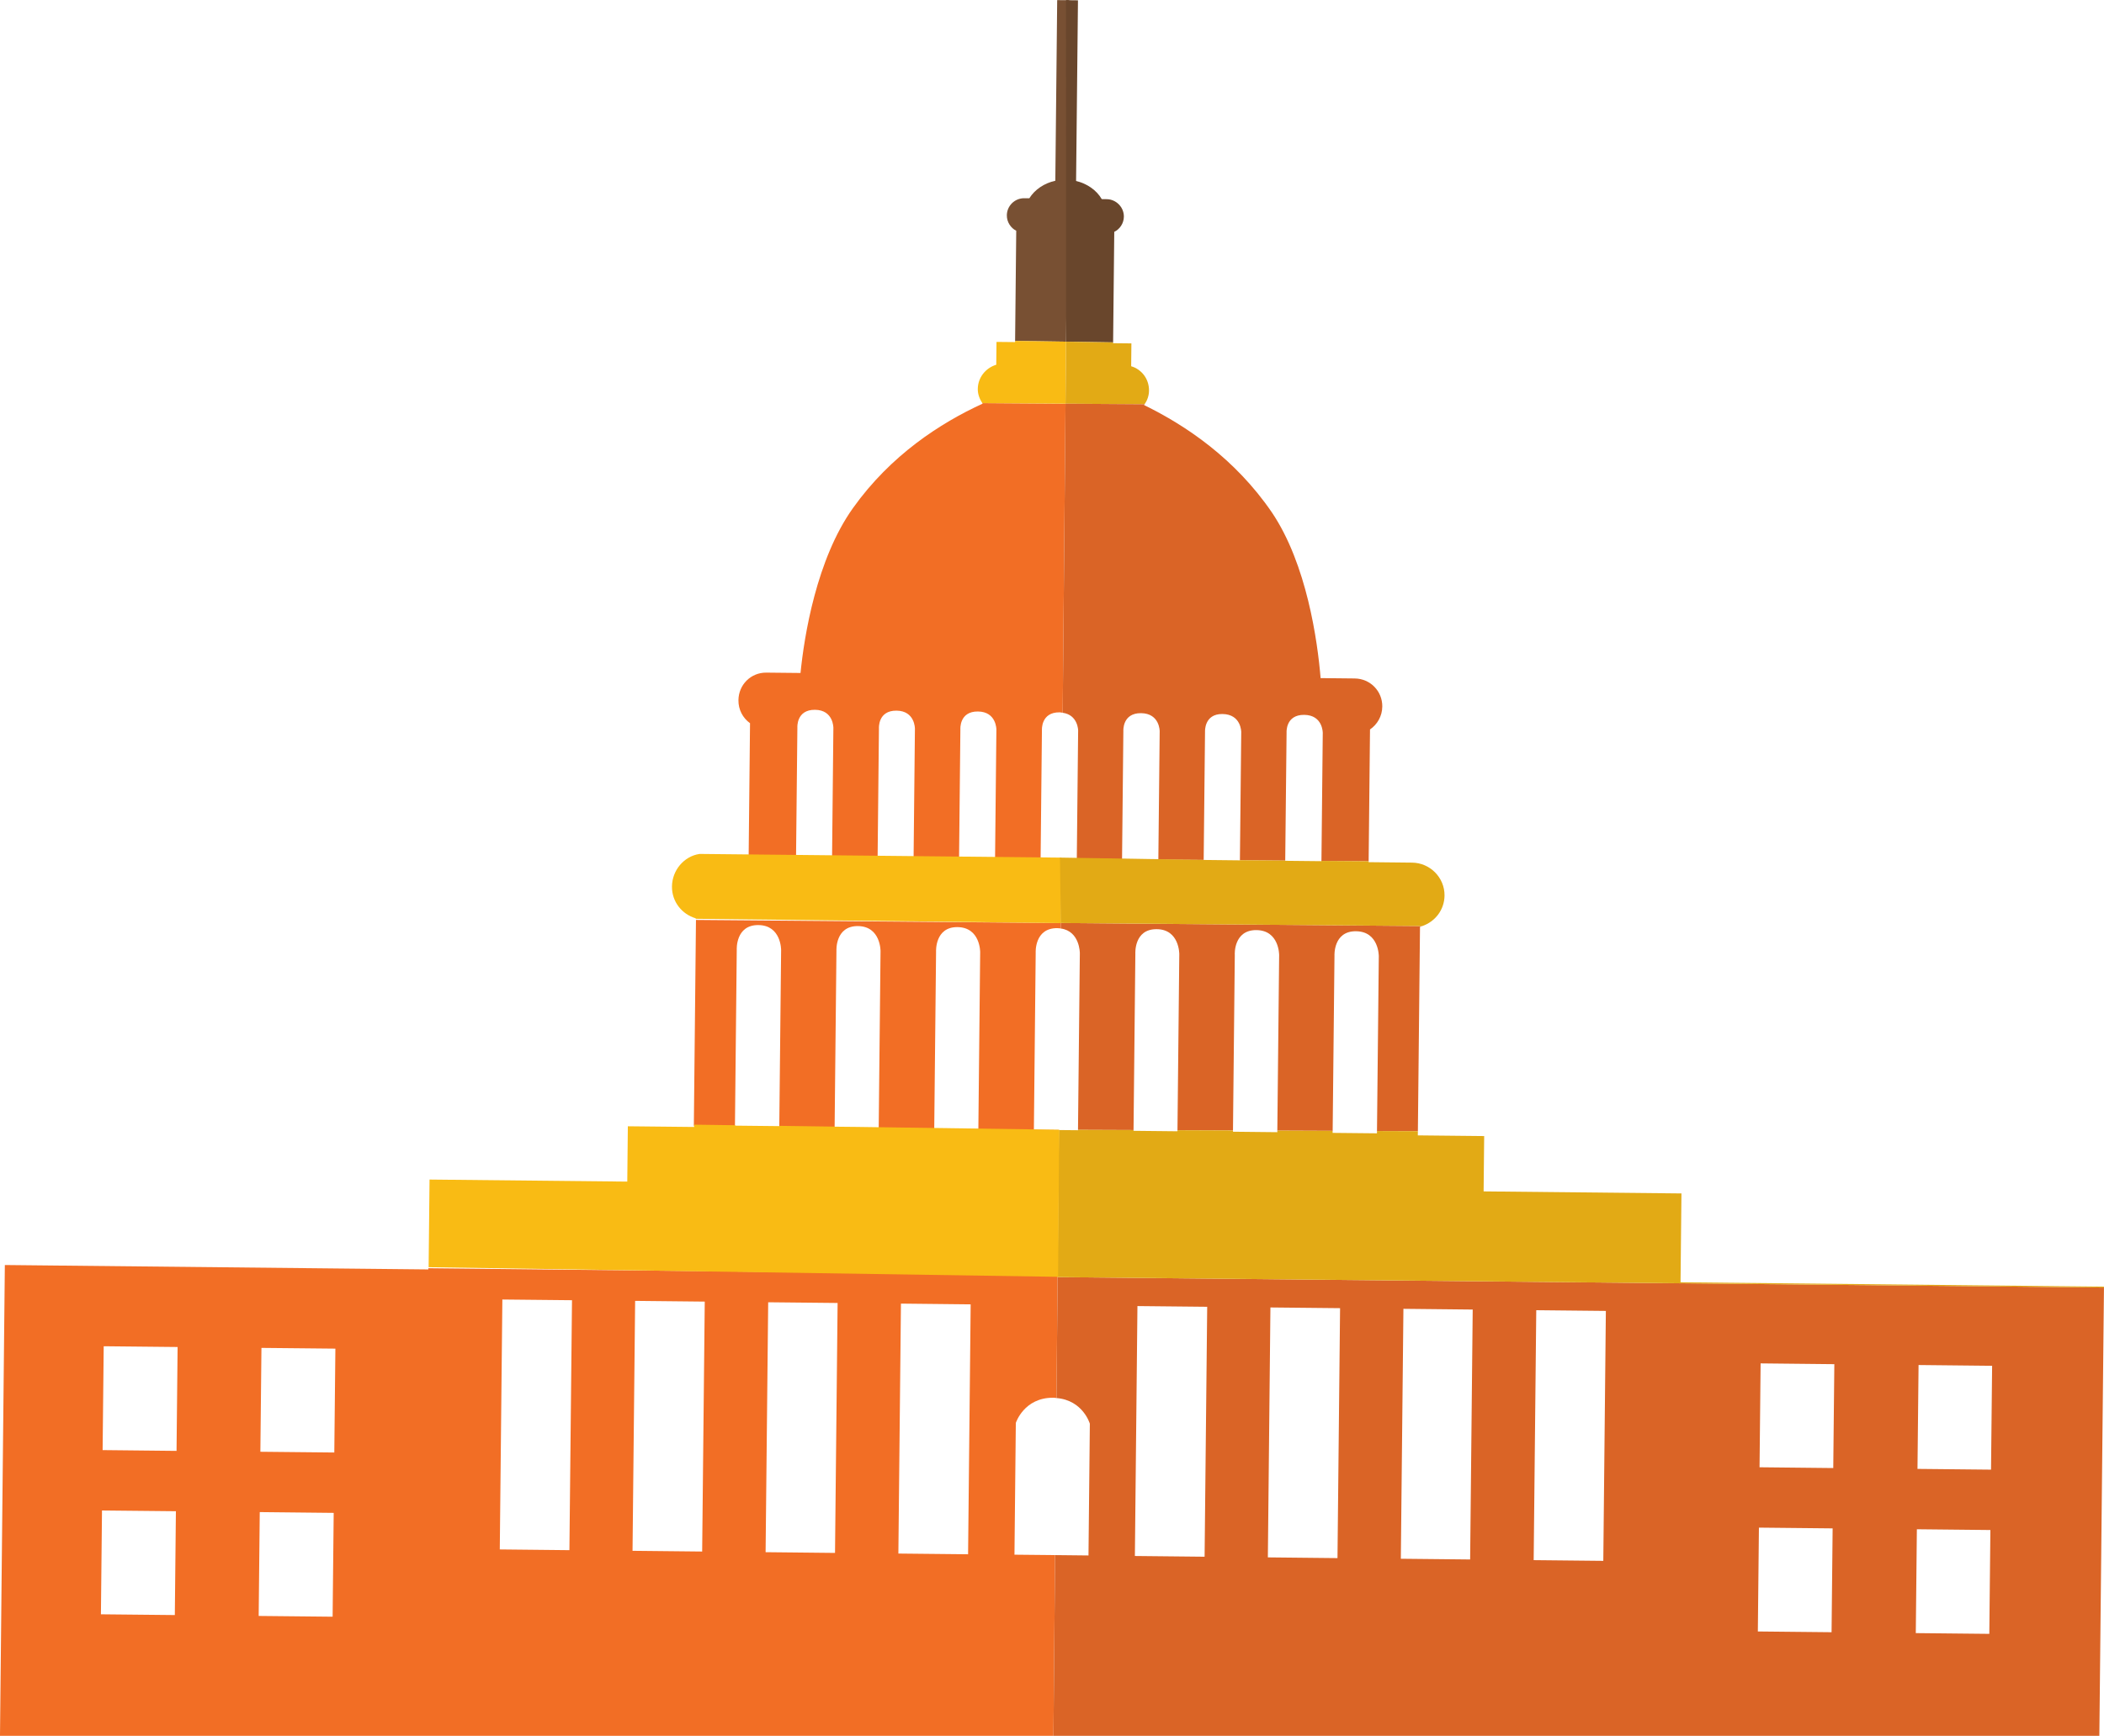 <?xml version="1.0" encoding="utf-8"?>
<!-- Generator: Adobe Illustrator 16.0.0, SVG Export Plug-In . SVG Version: 6.00 Build 0)  -->
<!DOCTYPE svg PUBLIC "-//W3C//DTD SVG 1.1//EN" "http://www.w3.org/Graphics/SVG/1.1/DTD/svg11.dtd">
<svg version="1.1" id="Layer_1" xmlns="http://www.w3.org/2000/svg" xmlns:xlink="http://www.w3.org/1999/xlink" x="0px" y="0px"
	 width="325.19px" height="268.324px" viewBox="-181.984 -45.326 325.19 268.324"
	 style="enable-background:new -181.984 -45.326 325.19 268.324;" xml:space="preserve">
<g>
	<path style="fill:#F26E25;" d="M-18.912,195.058l-0.198-0.004l-6.08-0.061l0.21-20.364c0,0,1.251-3.941,5.797-3.896
		c0.114,0.002,0.216,0.017,0.324,0.022c0.062,0.006,0.106,0.023,0.167,0.027l0.17-19.021l-97.256-1.048l-0.006,0.187l-65.451-0.682
		l-0.75,72.78h162.82L-18.912,195.058z M-154.963,204.326l-11.423-0.116l0.166-16.049l11.423,0.115L-154.963,204.326z
		 M-154.698,178.948l-11.426-0.121l0.169-16.053l11.421,0.117L-154.698,178.948z M-130.575,204.58l-11.428-0.117l0.165-16.053
		l11.429,0.121L-130.575,204.58z M-130.315,179.199l-11.427-0.116l0.166-16.055l11.428,0.114L-130.315,179.199z M-93.977,194.294
		l-10.762-0.113l0.399-38.632l10.763,0.109L-93.977,194.294z M-73.459,194.506l-10.761-0.113l0.401-38.634l10.76,0.113
		L-73.459,194.506z M-52.925,194.72l-10.729-0.113l0.4-38.632l10.729,0.109L-52.925,194.72z M-32.359,194.93l-10.774-0.111
		l0.397-38.636l10.776,0.115L-32.359,194.93z"/>
	<path style="fill:#F26E25;" d="M-18.43,129.352l-3.759-0.042l0.28-27.366c0,0-0.229-3.834,3.347-3.799
		c0.163,0,0.307,0.021,0.456,0.036c0.027,0.004,0.047,0.016,0.075,0.02l0.006-0.849l-56.391-0.476l-0.329,31.803l6.353,0.091
		l0.28-27.305c0,0-0.207-3.833,3.347-3.795c3.548,0.035,3.509,3.864,3.509,3.864l-0.284,27.328l8.553,0.117l0.282-27.354
		c0,0-0.215-3.832,3.327-3.799c3.531,0.04,3.488,3.868,3.488,3.868l-0.283,27.37l-3.344-0.036l31.2,0.434l0.002-0.108
		L-18.43,129.352z M-37.59,129.153l0.283-27.37c0,0-0.216-3.834,3.313-3.799c3.547,0.042,3.504,3.87,3.504,3.87l-0.281,27.368
		L-37.59,129.153z"/>
	<path style="fill:#785033;" d="M-17.211,7.487l0.475-52.777l-1.851-0.019l-0.289,27.922c-1.736,0.38-3.175,1.37-4.015,2.708
		l-0.776-0.006c-1.469-0.017-2.686,1.161-2.701,2.641c-0.011,1.033,0.602,1.964,1.452,2.385l-0.176,17.029L-17.211,7.487z"/>
	<path style="fill:#F26E25;" d="M-73.757,86.972l55.819,0.45v-0.046h-0.059l-3.152-0.033l0.204-19.82c0,0-0.181-2.77,2.726-2.738
		c0.174,0.002,0.305,0.046,0.458,0.062c0.01,0,0.018,0.004,0.026,0.006l0.436-47.775l-12.86-0.091
		c0.018,0.027,0.026,0.059,0.045,0.086c-6.521,2.984-14.213,7.96-20.042,16.146c-5.628,7.893-7.531,19.762-8.101,25.482
		l-5.288-0.055c-2.389-0.024-4.283,1.875-4.307,4.259c-0.019,1.477,0.685,2.759,1.791,3.561l-0.212,20.504l-6.721-0.066
		C-73.257,86.898-73.505,86.935-73.757,86.972z M-30.836,64.654c2.881,0.03,2.852,2.797,2.852,2.797l-0.204,19.82l-5.564-0.06
		l0.203-19.818C-33.549,67.394-33.742,64.623-30.836,64.654z M-43.418,64.523c2.873,0.03,2.843,2.797,2.843,2.797l-0.205,19.82
		l-5.561-0.058l0.205-19.822C-46.136,67.261-46.332,64.494-43.418,64.523z M-58.742,67.133c0,0-0.195-2.77,2.728-2.74
		c2.868,0.029,2.835,2.795,2.835,2.795l-0.201,19.82l-5.567-0.058L-58.742,67.133z"/>
	<path style="fill:#F9BB14;" d="M-17.211,7.487l-7.882-0.117l-0.002,0.183l-2.873-0.029l-0.037,3.529
		c-1.618,0.493-2.835,1.946-2.854,3.751c-0.01,0.808,0.287,1.555,0.698,2.18l12.86,0.091L-17.211,7.487z"/>
	<path style="fill:#DA6426;" d="M31.121,102.49l-0.281,27.016l6.321,0.023l0.327-31.584c0.123-0.032,0.233-0.083,0.353-0.123
		l-55.866-0.471l-0.006,0.849c2.963,0.404,2.945,3.814,2.945,3.814l-0.285,27.307l8.584,0.034l0.281-27.251
		c0,0-0.246-3.835,3.298-3.799c3.533,0.018,3.492,3.866,3.492,3.866l-0.281,27.211l8.58,0.034l0.281-27.156
		c-0.016,0-0.216-3.851,3.346-3.813c3.549,0.035,3.508,3.872,3.508,3.872l-0.281,27.122l8.552,0.035l0.281-27.057
		c0,0-0.218-3.832,3.328-3.795C31.157,98.66,31.121,102.49,31.121,102.49z"/>
	<path style="fill:#69462C;" d="M-9.944,7.596l0.178-17.081c0.843-0.405,1.475-1.304,1.485-2.354c0.016-1.462-1.2-2.684-2.641-2.697
		l-0.78-0.011c-0.784-1.369-2.249-2.392-3.965-2.808l0.291-27.92l-1.247-0.014l-0.605-0.038l0.018,52.813L-9.944,7.596z"/>
	<path style="fill:#E2AA15;" d="M-4.395,15.062c0.018-1.791-1.11-3.282-2.757-3.777l0.035-3.53l-2.831-0.029l0.004-0.129
		l-7.267-0.109l-0.089,9.589l12.222,0.086C-4.666,16.573-4.405,15.851-4.395,15.062z"/>
	<path style="fill:#DA6426;" d="M22.46,67.972l-0.204,19.774l7.295,0.056l0.211-20.37c1.121-0.772,1.883-2.047,1.898-3.543
		c0.024-2.372-1.851-4.314-4.268-4.34l-5.264-0.055c-0.477-5.74-2.134-17.615-7.534-25.617C8.914,25.569,1.289,20.432-5.149,17.294
		c0.032-0.039,0.042-0.09,0.071-0.132L-17.3,17.077l-0.436,47.775c2.372,0.334,2.387,2.728,2.387,2.728l-0.206,19.819l-2.384-0.023
		v0.046l21.993,0.176l0.208-19.813c0,0-0.164-2.768,2.683-2.74c2.941,0.032,2.914,2.795,2.914,2.795L9.654,87.644l7.004,0.057
		l0.209-19.786c0,0-0.196-2.77,2.728-2.74C22.494,65.207,22.46,67.972,22.46,67.972z M-2.952,87.528l-5.61-0.056l0.204-19.819
		c0,0-0.18-2.768,2.729-2.74c2.91,0.032,2.884,2.797,2.884,2.797L-2.952,87.528z"/>
	<path style="fill:#DA6426;" d="M143.201,153.702l-161.723-1.611l-0.17,18.691c4.096,0.331,5.153,3.967,5.153,3.967l-0.21,20.364
		l-5.164-0.056l-0.252,27.94h161.652L143.201,153.702z M4.196,195.308l-10.775-0.113l0.396-38.632l10.781,0.111L4.196,195.308z
		 M24.735,195.523l-10.761-0.113l0.396-38.632l10.765,0.109L24.735,195.523z M45.237,195.733l-10.711-0.111l0.4-38.634l10.709,0.113
		L45.237,195.733z M65.819,195.947l-10.761-0.111l0.4-38.634l10.757,0.111L65.819,195.947z M101.1,206.979l-11.395-0.117
		l0.166-16.051l11.393,0.117L101.1,206.979z M101.361,181.601l-11.393-0.12l0.164-16.057l11.395,0.12L101.361,181.601z
		 M125.48,207.232l-11.363-0.116l0.166-16.053l11.363,0.118L125.48,207.232z M114.379,181.733l0.166-16.057l11.369,0.119
		l-0.169,16.053L114.379,181.733z"/>
	<polygon style="fill:#E2AA15;" points="143.206,153.562 77.756,152.885 77.898,139.152 47.32,138.836 47.407,130.284 
		37.151,130.177 37.161,129.529 30.84,129.506 30.836,129.86 23.982,129.791 23.986,129.478 15.435,129.442 15.435,129.684 
		8.581,129.612 8.581,129.417 0.001,129.383 -0.002,129.543 -6.79,129.472 -6.788,129.355 -15.372,129.321 -15.372,129.381 
		-18.317,129.354 -18.521,152.091 143.201,153.702 	"/>
	<polygon style="fill:#F9BB14;" points="-18.278,129.304 -49.482,128.87 -52.946,128.835 -52.946,128.823 -61.501,128.704 
		-61.501,128.747 -68.351,128.674 -68.351,128.609 -74.704,128.521 -74.71,128.878 -84.946,128.771 -85.033,137.323 
		-115.596,137.007 -115.736,150.557 -18.448,152.043 	"/>
	<path style="fill:#F9BB14;" d="M-17.973,87.243l-55.881-0.57c-2.408,0.349-4.248,2.519-4.271,5.038
		c-0.026,2.351,1.545,4.29,3.671,4.914l-0.003,0.075l56.464,0.667L-17.973,87.243z"/>
	<path style="fill:#E2AA15;" d="M41.28,93.106c0.028-2.783-2.245-5.063-5.024-5.089l-6.707-0.071l0.002-0.145l-7.295-0.056
		l0.002,0.046l-5.6-0.058V87.7l-7.004-0.057v0.02l-5.596-0.06l-0.002-0.006l-22.217-0.358l0.135,10.112l55.866,0.471
		C39.823,97.136,41.254,95.328,41.28,93.106z"/>
</g>
</svg>
